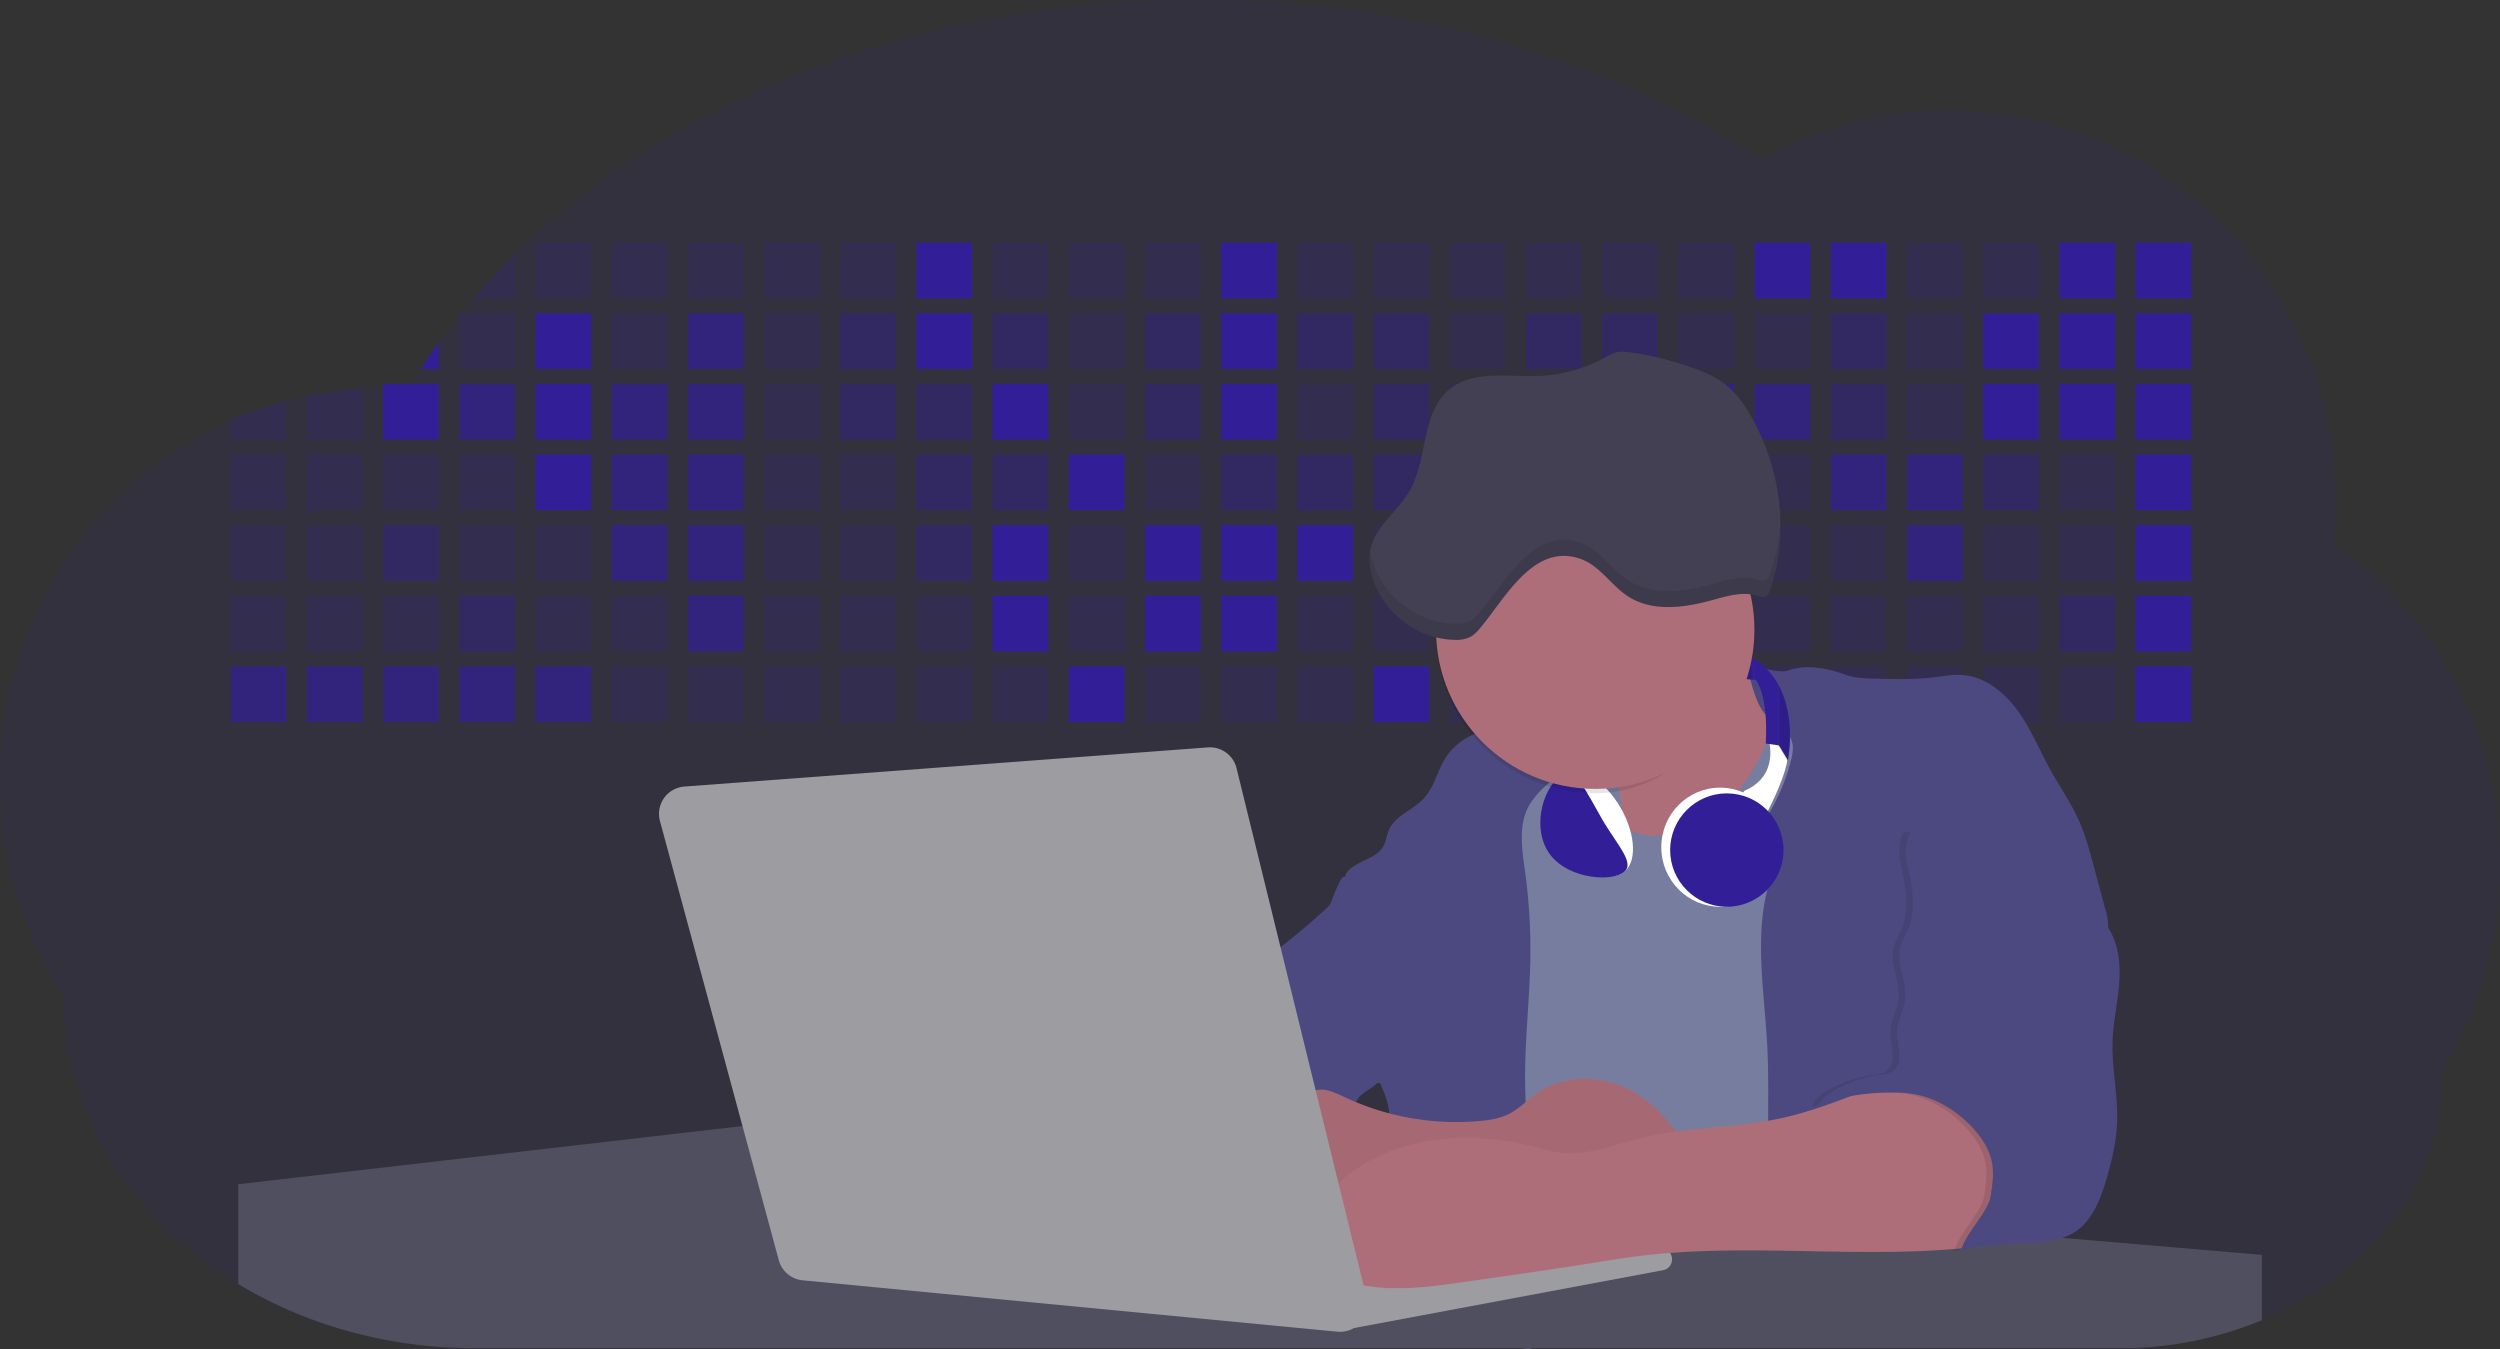 <svg id="aa7bae02-e79e-4d6b-a496-aba15f39787c" data-name="Layer 1" xmlns="http://www.w3.org/2000/svg" width="1144" height="617.32" viewBox="0 0 1144 617.32"><rect x="0" y="0" width="1144" height="617.32" fill="#333333" stroke="none"/><title>developer activity</title><path d="M1172,537.57a181.92,181.92,0,0,1-6.85,49.6,180.06,180.06,0,0,1-19.27,44.28c0,50.1-33.82,93.4-82.91,114a167.3,167.3,0,0,1-64.73,12.8H245.17c-40.25,0-77.55-10.86-108.14-29.36A185.76,185.76,0,0,1,112.2,711c-34-29.22-55.08-69.6-55.08-114.2A180.5,180.5,0,0,1,28,498.08c0-73.36,43.39-136.44,105.55-164.29a174.52,174.52,0,0,1,25.51-9.12q4.63-1.26,9.36-2.26a175.39,175.39,0,0,1,25.51-3.5q4.65-.29,9.35-.33H205c3.46,0,6.89.12,10.3.32l1.12-1.9q2.06-3.44,4.22-6.81,3.9-6.14,8.18-12.1,4.48-6.29,9.35-12.38l.83-1q2.76-3.44,5.64-6.8,9-10.49,19-20.35c72.11-70.68,185.08-116.18,312.08-116.18,98.82,0,189.15,27.55,258.34,73.07A174.18,174.18,0,0,1,920,191.86c97.74,0,177,80.37,177,179.51a184.9,184.9,0,0,1-1,18.78A180,180,0,0,1,1172,537.57Z" transform="translate(-28 -141.34)" fill="#321f98" opacity="0.1"/><path d="M263.66,257.52v20.35h-19Q253.59,267.39,263.66,257.52Z" transform="translate(-28 -141.34)" fill="#321f98" opacity="0.2"/><rect x="245.02" y="111.02" width="25.51" height="25.51" fill="#321f98" opacity="0.2"/><rect x="279.88" y="111.02" width="25.51" height="25.51" fill="#321f98" opacity="0.2"/><rect x="314.75" y="111.02" width="25.51" height="25.51" fill="#321f98" opacity="0.2"/><rect x="349.61" y="111.02" width="25.51" height="25.51" fill="#321f98" opacity="0.2"/><rect x="384.48" y="111.02" width="25.51" height="25.51" fill="#321f98" opacity="0.2"/><rect x="419.35" y="111.02" width="25.51" height="25.51" fill="#321f98"/><rect x="454.21" y="111.02" width="25.51" height="25.51" fill="#321f98" opacity="0.2"/><rect x="489.08" y="111.02" width="25.51" height="25.51" fill="#321f98" opacity="0.2"/><rect x="523.94" y="111.02" width="25.51" height="25.51" fill="#321f98" opacity="0.2"/><rect x="558.81" y="111.02" width="25.51" height="25.51" fill="#321f98"/><rect x="593.68" y="111.02" width="25.51" height="25.51" fill="#321f98" opacity="0.2"/><rect x="628.54" y="111.02" width="25.51" height="25.51" fill="#321f98" opacity="0.2"/><rect x="663.41" y="111.02" width="25.51" height="25.51" fill="#321f98" opacity="0.2"/><rect x="698.28" y="111.02" width="25.51" height="25.51" fill="#321f98" opacity="0.2"/><rect x="733.14" y="111.02" width="25.51" height="25.51" fill="#321f98" opacity="0.2"/><rect x="768.01" y="111.02" width="25.51" height="25.51" fill="#321f98" opacity="0.2"/><rect x="802.87" y="111.02" width="25.51" height="25.51" fill="#321f98"/><rect x="837.74" y="111.02" width="25.51" height="25.51" fill="#321f98"/><rect x="872.61" y="111.02" width="25.51" height="25.51" fill="#321f98" opacity="0.2"/><rect x="907.47" y="111.02" width="25.51" height="25.51" fill="#321f98" opacity="0.2"/><rect x="942.34" y="111.02" width="25.51" height="25.51" fill="#321f98"/><rect x="977.2" y="111.02" width="25.51" height="25.51" fill="#321f98"/><path d="M228.8,298.08v12.1h-8.18Q224.52,304,228.8,298.08Z" transform="translate(-28 -141.34)" fill="#321f98"/><rect x="210.15" y="143.33" width="25.51" height="25.51" fill="#321f98" opacity="0.2"/><rect x="245.02" y="143.33" width="25.51" height="25.51" fill="#321f98"/><rect x="279.88" y="143.33" width="25.51" height="25.51" fill="#321f98" opacity="0.2"/><rect x="314.75" y="143.33" width="25.51" height="25.51" fill="#321f98" opacity="0.7"/><rect x="349.61" y="143.33" width="25.51" height="25.51" fill="#321f98" opacity="0.2"/><rect x="384.48" y="143.33" width="25.51" height="25.51" fill="#321f98" opacity="0.4"/><rect x="419.35" y="143.33" width="25.51" height="25.51" fill="#321f98"/><rect x="454.21" y="143.33" width="25.51" height="25.51" fill="#321f98" opacity="0.4"/><rect x="489.08" y="143.33" width="25.51" height="25.51" fill="#321f98" opacity="0.2"/><rect x="523.94" y="143.33" width="25.51" height="25.51" fill="#321f98" opacity="0.4"/><rect x="558.81" y="143.33" width="25.51" height="25.51" fill="#321f98"/><rect x="593.68" y="143.33" width="25.51" height="25.51" fill="#321f98" opacity="0.4"/><rect x="628.54" y="143.33" width="25.51" height="25.51" fill="#321f98" opacity="0.4"/><rect x="663.41" y="143.33" width="25.51" height="25.51" fill="#321f98" opacity="0.2"/><rect x="698.28" y="143.33" width="25.51" height="25.51" fill="#321f98" opacity="0.4"/><rect x="733.14" y="143.33" width="25.51" height="25.51" fill="#321f98" opacity="0.4"/><rect x="768.01" y="143.33" width="25.51" height="25.51" fill="#321f98" opacity="0.2"/><rect x="802.87" y="143.33" width="25.51" height="25.51" fill="#321f98" opacity="0.2"/><rect x="837.74" y="143.33" width="25.51" height="25.51" fill="#321f98" opacity="0.4"/><rect x="872.61" y="143.33" width="25.51" height="25.51" fill="#321f98" opacity="0.2"/><rect x="907.47" y="143.33" width="25.51" height="25.51" fill="#321f98"/><rect x="942.34" y="143.33" width="25.51" height="25.51" fill="#321f98"/><rect x="977.2" y="143.33" width="25.51" height="25.51" fill="#321f98"/><path d="M159.06,324.67V342.5H133.55v-8.71A174.52,174.52,0,0,1,159.06,324.67Z" transform="translate(-28 -141.34)" fill="#321f98" opacity="0.2"/><polygon points="165.93 177.57 165.93 201.16 140.42 201.16 140.42 181.07 165.93 177.57" fill="#321f98" opacity="0.2"/><rect x="175.28" y="175.65" width="25.51" height="25.51" fill="#321f98"/><rect x="210.15" y="175.65" width="25.51" height="25.51" fill="#321f98" opacity="0.7"/><rect x="245.02" y="175.65" width="25.51" height="25.51" fill="#321f98"/><rect x="279.88" y="175.65" width="25.51" height="25.51" fill="#321f98" opacity="0.7"/><rect x="314.75" y="175.65" width="25.51" height="25.51" fill="#321f98" opacity="0.7"/><rect x="349.61" y="175.65" width="25.51" height="25.51" fill="#321f98" opacity="0.2"/><rect x="384.48" y="175.65" width="25.51" height="25.51" fill="#321f98" opacity="0.4"/><rect x="419.35" y="175.65" width="25.51" height="25.51" fill="#321f98" opacity="0.4"/><rect x="454.21" y="175.65" width="25.51" height="25.51" fill="#321f98"/><rect x="489.08" y="175.65" width="25.51" height="25.51" fill="#321f98" opacity="0.2"/><rect x="523.94" y="175.65" width="25.51" height="25.51" fill="#321f98" opacity="0.4"/><rect x="558.81" y="175.65" width="25.51" height="25.51" fill="#321f98"/><rect x="593.68" y="175.65" width="25.51" height="25.51" fill="#321f98" opacity="0.2"/><rect x="628.54" y="175.65" width="25.51" height="25.51" fill="#321f98" opacity="0.4"/><rect x="663.41" y="175.65" width="25.51" height="25.51" fill="#321f98" opacity="0.2"/><rect x="698.28" y="175.65" width="25.51" height="25.51" fill="#321f98"/><rect x="733.14" y="175.65" width="25.51" height="25.51" fill="#321f98" opacity="0.2"/><rect x="768.01" y="175.65" width="25.51" height="25.51" fill="#321f98" opacity="0.7"/><rect x="802.87" y="175.65" width="25.51" height="25.51" fill="#321f98" opacity="0.7"/><rect x="837.74" y="175.65" width="25.51" height="25.51" fill="#321f98" opacity="0.4"/><rect x="872.61" y="175.65" width="25.51" height="25.51" fill="#321f98" opacity="0.2"/><rect x="907.47" y="175.65" width="25.51" height="25.51" fill="#321f98"/><rect x="942.34" y="175.65" width="25.51" height="25.51" fill="#321f98"/><rect x="977.2" y="175.65" width="25.51" height="25.51" fill="#321f98"/><rect x="105.55" y="207.96" width="25.51" height="25.51" fill="#321f98" opacity="0.2"/><rect x="140.42" y="207.96" width="25.51" height="25.51" fill="#321f98" opacity="0.2"/><rect x="175.28" y="207.96" width="25.51" height="25.51" fill="#321f98" opacity="0.2"/><rect x="210.15" y="207.96" width="25.51" height="25.51" fill="#321f98" opacity="0.2"/><rect x="245.02" y="207.96" width="25.51" height="25.51" fill="#321f98"/><rect x="279.88" y="207.96" width="25.51" height="25.51" fill="#321f98" opacity="0.7"/><rect x="314.75" y="207.96" width="25.51" height="25.51" fill="#321f98" opacity="0.7"/><rect x="349.61" y="207.96" width="25.51" height="25.51" fill="#321f98" opacity="0.2"/><rect x="384.48" y="207.96" width="25.51" height="25.51" fill="#321f98" opacity="0.2"/><rect x="419.35" y="207.96" width="25.51" height="25.51" fill="#321f98" opacity="0.4"/><rect x="454.21" y="207.96" width="25.51" height="25.51" fill="#321f98" opacity="0.4"/><rect x="489.08" y="207.96" width="25.51" height="25.51" fill="#321f98"/><rect x="523.94" y="207.96" width="25.51" height="25.51" fill="#321f98" opacity="0.2"/><rect x="558.81" y="207.96" width="25.51" height="25.51" fill="#321f98" opacity="0.4"/><rect x="593.68" y="207.96" width="25.51" height="25.51" fill="#321f98" opacity="0.4"/><rect x="628.54" y="207.96" width="25.51" height="25.51" fill="#321f98" opacity="0.4"/><rect x="663.41" y="207.96" width="25.51" height="25.51" fill="#321f98" opacity="0.4"/><rect x="698.28" y="207.96" width="25.51" height="25.51" fill="#321f98" opacity="0.2"/><rect x="733.14" y="207.96" width="25.51" height="25.51" fill="#321f98" opacity="0.2"/><rect x="768.01" y="207.96" width="25.51" height="25.51" fill="#321f98" opacity="0.2"/><rect x="802.87" y="207.96" width="25.51" height="25.51" fill="#321f98" opacity="0.2"/><rect x="837.74" y="207.96" width="25.51" height="25.51" fill="#321f98" opacity="0.7"/><rect x="872.61" y="207.96" width="25.51" height="25.51" fill="#321f98" opacity="0.7"/><rect x="907.47" y="207.96" width="25.51" height="25.51" fill="#321f98" opacity="0.4"/><rect x="942.34" y="207.96" width="25.51" height="25.51" fill="#321f98" opacity="0.2"/><rect x="977.2" y="207.96" width="25.51" height="25.51" fill="#321f98"/><rect x="105.55" y="240.28" width="25.51" height="25.51" fill="#321f98" opacity="0.2"/><rect x="140.42" y="240.28" width="25.51" height="25.51" fill="#321f98" opacity="0.2"/><rect x="175.28" y="240.28" width="25.51" height="25.51" fill="#321f98" opacity="0.4"/><rect x="210.15" y="240.28" width="25.51" height="25.51" fill="#321f98" opacity="0.2"/><rect x="245.02" y="240.28" width="25.51" height="25.51" fill="#321f98" opacity="0.2"/><rect x="279.88" y="240.28" width="25.51" height="25.51" fill="#321f98" opacity="0.7"/><rect x="314.75" y="240.28" width="25.51" height="25.51" fill="#321f98" opacity="0.7"/><rect x="349.61" y="240.28" width="25.51" height="25.51" fill="#321f98" opacity="0.2"/><rect x="384.48" y="240.28" width="25.51" height="25.51" fill="#321f98" opacity="0.2"/><rect x="419.35" y="240.28" width="25.51" height="25.51" fill="#321f98" opacity="0.4"/><rect x="454.21" y="240.28" width="25.51" height="25.51" fill="#321f98"/><rect x="489.08" y="240.28" width="25.51" height="25.51" fill="#321f98" opacity="0.2"/><rect x="523.94" y="240.28" width="25.51" height="25.51" fill="#321f98"/><rect x="558.81" y="240.28" width="25.51" height="25.51" fill="#321f98"/><rect x="593.68" y="240.28" width="25.51" height="25.51" fill="#321f98"/><rect x="628.54" y="240.28" width="25.51" height="25.51" fill="#321f98" opacity="0.2"/><rect x="663.41" y="240.28" width="25.51" height="25.51" fill="#321f98"/><rect x="698.28" y="240.28" width="25.51" height="25.51" fill="#321f98" opacity="0.2"/><rect x="733.14" y="240.28" width="25.51" height="25.51" fill="#321f98" opacity="0.2"/><rect x="768.01" y="240.28" width="25.51" height="25.51" fill="#321f98" opacity="0.2"/><rect x="802.87" y="240.28" width="25.51" height="25.51" fill="#321f98" opacity="0.2"/><rect x="837.74" y="240.28" width="25.51" height="25.51" fill="#321f98" opacity="0.2"/><rect x="872.61" y="240.28" width="25.51" height="25.51" fill="#321f98" opacity="0.7"/><rect x="907.47" y="240.28" width="25.51" height="25.51" fill="#321f98" opacity="0.2"/><rect x="942.34" y="240.28" width="25.51" height="25.51" fill="#321f98" opacity="0.2"/><rect x="977.2" y="240.28" width="25.51" height="25.51" fill="#321f98"/><rect x="105.55" y="272.59" width="25.51" height="25.51" fill="#321f98" opacity="0.2"/><rect x="140.42" y="272.59" width="25.51" height="25.51" fill="#321f98" opacity="0.2"/><rect x="175.28" y="272.59" width="25.51" height="25.51" fill="#321f98" opacity="0.2"/><rect x="210.15" y="272.59" width="25.51" height="25.51" fill="#321f98" opacity="0.4"/><rect x="245.02" y="272.59" width="25.51" height="25.51" fill="#321f98" opacity="0.2"/><rect x="279.88" y="272.59" width="25.51" height="25.51" fill="#321f98" opacity="0.2"/><rect x="314.75" y="272.59" width="25.51" height="25.51" fill="#321f98" opacity="0.7"/><rect x="349.61" y="272.59" width="25.51" height="25.51" fill="#321f98" opacity="0.2"/><rect x="384.48" y="272.59" width="25.51" height="25.51" fill="#321f98" opacity="0.2"/><rect x="419.35" y="272.59" width="25.51" height="25.51" fill="#321f98" opacity="0.2"/><rect x="454.21" y="272.59" width="25.51" height="25.51" fill="#321f98"/><rect x="489.08" y="272.59" width="25.51" height="25.51" fill="#321f98" opacity="0.2"/><rect x="523.94" y="272.59" width="25.51" height="25.51" fill="#321f98"/><rect x="558.81" y="272.59" width="25.51" height="25.51" fill="#321f98"/><rect x="593.68" y="272.59" width="25.51" height="25.51" fill="#321f98" opacity="0.2"/><rect x="628.54" y="272.59" width="25.51" height="25.51" fill="#321f98" opacity="0.2"/><rect x="663.41" y="272.59" width="25.51" height="25.51" fill="#321f98" opacity="0.2"/><rect x="698.28" y="272.59" width="25.51" height="25.51" fill="#321f98" opacity="0.2"/><rect x="733.14" y="272.59" width="25.51" height="25.51" fill="#321f98" opacity="0.2"/><rect x="768.01" y="272.59" width="25.51" height="25.51" fill="#321f98" opacity="0.2"/><rect x="802.87" y="272.59" width="25.51" height="25.51" fill="#321f98" opacity="0.2"/><rect x="837.74" y="272.59" width="25.51" height="25.51" fill="#321f98" opacity="0.2"/><rect x="872.61" y="272.59" width="25.51" height="25.51" fill="#321f98" opacity="0.2"/><rect x="907.47" y="272.59" width="25.51" height="25.51" fill="#321f98" opacity="0.2"/><rect x="942.34" y="272.59" width="25.51" height="25.51" fill="#321f98" opacity="0.4"/><rect x="977.2" y="272.59" width="25.51" height="25.51" fill="#321f98"/><rect x="105.55" y="304.91" width="25.51" height="25.51" fill="#321f98" opacity="0.7"/><rect x="140.42" y="304.91" width="25.51" height="25.51" fill="#321f98" opacity="0.7"/><rect x="175.28" y="304.91" width="25.51" height="25.51" fill="#321f98" opacity="0.7"/><rect x="210.15" y="304.91" width="25.51" height="25.51" fill="#321f98" opacity="0.7"/><rect x="245.02" y="304.91" width="25.51" height="25.51" fill="#321f98" opacity="0.7"/><rect x="279.88" y="304.91" width="25.51" height="25.51" fill="#321f98" opacity="0.2"/><rect x="314.75" y="304.91" width="25.51" height="25.51" fill="#321f98" opacity="0.2"/><rect x="349.61" y="304.91" width="25.51" height="25.51" fill="#321f98" opacity="0.2"/><rect x="384.48" y="304.91" width="25.51" height="25.51" fill="#321f98" opacity="0.2"/><rect x="419.35" y="304.91" width="25.51" height="25.51" fill="#321f98" opacity="0.2"/><rect x="454.21" y="304.91" width="25.51" height="25.51" fill="#321f98" opacity="0.2"/><rect x="489.08" y="304.91" width="25.51" height="25.51" fill="#321f98"/><rect x="523.94" y="304.91" width="25.51" height="25.51" fill="#321f98" opacity="0.2"/><rect x="558.81" y="304.91" width="25.51" height="25.51" fill="#321f98" opacity="0.2"/><rect x="593.68" y="304.91" width="25.51" height="25.51" fill="#321f98" opacity="0.2"/><rect x="628.54" y="304.91" width="25.51" height="25.51" fill="#321f98"/><rect x="663.41" y="304.91" width="25.51" height="25.51" fill="#321f98" opacity="0.2"/><rect x="698.28" y="304.91" width="25.51" height="25.51" fill="#321f98" opacity="0.2"/><rect x="733.14" y="304.91" width="25.51" height="25.51" fill="#321f98" opacity="0.2"/><rect x="768.01" y="304.91" width="25.51" height="25.51" fill="#321f98" opacity="0.2"/><rect x="802.87" y="304.91" width="25.51" height="25.51" fill="#321f98" opacity="0.2"/><rect x="837.74" y="304.91" width="25.51" height="25.51" fill="#321f98" opacity="0.2"/><rect x="872.61" y="304.91" width="25.51" height="25.51" fill="#321f98" opacity="0.2"/><rect x="907.47" y="304.91" width="25.51" height="25.51" fill="#321f98" opacity="0.2"/><rect x="942.34" y="304.91" width="25.51" height="25.51" fill="#321f98" opacity="0.2"/><rect x="977.2" y="304.91" width="25.51" height="25.51" fill="#321f98"/><circle cx="734.52" cy="363.89" r="34.87" fill="#767d9f"/><path d="M760.71,460.87q5.22,22.78,8.86,45.9c.73,4.58,1.38,9.41-.28,13.74-1.39,3.61-4.22,6.43-6.44,9.59s-3.9,7.21-2.55,10.83,5.29,5.6,9.05,6.62c10.76,2.9,22.23.79,32.94-2.35a53.29,53.29,0,0,0,13.81-5.72c4.54-2.88,8.26-6.88,11.68-11,15.61-18.93,25.83-41.65,35.45-64.23a39.12,39.12,0,0,1-33.11-13.34c-3.94-4.63-6.83-11.08-4.61-16.74-6.51,3.57-14.24,3.81-21.25,6.25a75.49,75.49,0,0,0-12.5,6.15q-7.18,4.15-14.28,8.46C772.07,458.29,767,461.19,760.71,460.87Z" transform="translate(-28 -141.34)" fill="#ae6e79"/><path d="M833.64,487.05c-6.11,11.89-14.06,23.32-25.41,30.4s-26.63,9-38,2c-5.6-3.42-9.84-8.62-14.73-13s-11-8.13-17.57-7.56c-7.24.63-12.91,6.28-17.76,11.69-7.36,8.22-14.47,16.79-19.68,26.52-10,18.7-12.37,40.56-11.93,61.76s3.51,42.29,3.58,63.49c.1,26.08-4.32,51.95-8.79,77.64,41.1-5.06,82.25,6,123.44,10.19,26.36,2.71,52.92,2.65,79.42,2.58,4.66,0,9.62-.12,13.5-2.7a18.2,18.2,0,0,0,5.59-6.64c3.66-6.75,5.13-14.45,6.15-22.06,2.59-19.22,2.67-38.68,2.74-58.08.18-47,.35-94.17-5.62-140.8-1.47-11.47-3.35-23-7.75-33.73s-11.58-20.6-21.62-26.35c-6.45-3.7-21.4-10.14-29-6.41C841.67,460.15,837.73,479.09,833.64,487.05Z" transform="translate(-28 -141.34)" fill="#767d9f"/><path d="M836.68,619.77c-1.55-29-7.86-59.95,5.57-85.69,3.3-6.32-8.54-14.21-4.88-20.33a92.08,92.08,0,0,0,10.06-23.93c.76-2.89,1.37-5.95.65-8.85-1.33-5.29-6.56-8.44-11-11.66-4.9-3.56-7.42-14.41-9-20.28s12.57,1.2,18.26-.89c7.9-2.89,17.94-1.07,25.82,1.86,4.4,1.62,9.18,1.76,13.87,1.88,9.11.24,18.25.47,27.29-.65,4.06-.51,8.13-1.28,12.21-1.05,10.41.59,19.46,7.71,25.62,16.13s10.08,18.23,15.13,27.35c4.21,7.6,9.23,14.78,12.82,22.69,3.18,7,5.19,14.52,7.18,22l5.13,19.19a25.58,25.58,0,0,1,1.26,8.51c-.26,3.07-1.62,5.93-3,8.66A164.12,164.12,0,0,1,971,603.2c-10.79,13.23-23.89,25.16-30.3,41-2.5,6.17-3.89,12.73-5.16,19.27a707.94,707.94,0,0,0-10.9,79.15,174.2,174.2,0,0,0-36.52-12.21,177.61,177.61,0,0,0-19-3c-5.59-.58-12.8.52-18.12-1-8.9-2.53-9.88-17.58-11.23-25.46-2.16-12.55-2.59-25.32-2.67-38C837,648.53,837.45,634.14,836.68,619.77Z" transform="translate(-28 -141.34)" fill="#4c4981"/><path d="M641.23,565.54c4.21,24,8.85,48.07,18,70.62-.23.22-.46.42-.69.62-.81.69-1.65,1.34-2.53,2-2.05,1.44-4.3,2.66-6,4.54a8,8,0,0,0-1.5,2.45,5.48,5.48,0,0,0,0,4.47c-4.77,2.11-10.31,1.46-15.66,1.26-4.61-.17-9.08,0-12.78,2.53-5.14,3.54-6.69,10.34-7.52,16.52q-.46,3.38-.79,6.77-.32,3.15-.52,6.32a188.61,188.61,0,0,0-.19,21q.08,1.92.21,3.84c-16.34-.39-31.23-8.91-45.32-17.19-3.22-1.89-6.54-3.88-8.63-7A15.8,15.8,0,0,1,555,674c0-.51.09-1,.16-1.52a41.58,41.58,0,0,1,2.29-8.68,107.2,107.2,0,0,1,19.19-32.65c3.58-4.18,7.61-8.27,9.28-13.52.73-2.29,1-4.72,1.74-7,3.32-9.88,15.3-14.55,19.4-24.14,1-2.29,1.46-4.8,2.7-7a17.63,17.63,0,0,1,4.25-4.75c.73-.61,1.49-1.2,2.24-1.79q10.54-8.26,20.31-17.45,1.82-1.71,3.6-3.46A59.48,59.48,0,0,0,641.23,565.54Z" transform="translate(-28 -141.34)" fill="#4c4981"/><path d="M742,494.56c-1.44,1.52-3,2.95-4.53,4.37l-.41.37-1.62,1.5a39,39,0,0,0-7.55,8.79l-.17.28c-5.1,9.13-3.21,20.37-1.79,30.74a261.55,261.55,0,0,1,2.37,39c-.26,18-2.38,35.88-2.42,53.86,0,4.08.09,8.15.27,12.23.29,6.63.79,13.25,1.39,19.87.65,7.26,1.43,14.51,2.16,21.76.58,5.61,1.13,11.21,1.59,16.81.23,2.9.45,5.79.63,8.69.21,3.4.38,6.81.48,10.21h0c.07,2.16.11,4.31.11,6.47,0,1.23,0,2.45,0,3.67q0,3.51-.19,7-.2,4.49-.61,9c-.31,3.27-.86,6.84-3.16,9.14-.14.14-.29.27-.44.4l-3.24-.4a332.72,332.72,0,0,0-67.3-1.2c.49-3.38.94-6.75,1.38-10.14.2-1.6.4-3.21.59-4.82q.33-2.76.63-5.52c.23-2,.44-4,.64-6q.78-7.73,1.37-15.47.87-11.29,1.32-22.62.22-5.41.34-10.83.17-6.72.16-13.45,0-6.54-.11-13.1c0-1.44-.06-2.88-.18-4.31a27.35,27.35,0,0,0-.53-3.83,49.87,49.87,0,0,0-3-8.48c-.22-.52-.43-1-.64-1.55-.12-.27-.23-.55-.34-.82,5.76-5.13,9.86-12,13.8-18.76,6.39-10.89,12.93-22.26,14-34.84s-5.18-26.71-17.2-30.55c-3.27-1-6.73-1.28-10.1-1.87-3.18-.56-9.81-1.83-13.49-4.11q-3,3.08-6,6.05a22.15,22.15,0,0,1,2.17-8.71l1.42.07a2.71,2.71,0,0,1-.16-1c0-1.07.74-2.28,2.32-3.62,4.71-4,12.12-4.89,15.09-10.3,1.24-2.25,1.45-4.93,2.45-7.29,2.87-6.73,11.11-9.21,16.07-14.59s6.2-13,10.21-19a28.62,28.62,0,0,1,12-10c.4-.19.81-.38,1.22-.55,8.3-3.55,18.16-4.36,26.76-4.34,3.34,0,12,.1,16.24,1.79a5.32,5.32,0,0,1,1.85,1.13C752.37,480.61,745.34,491,742,494.56Z" transform="translate(-28 -141.34)" fill="#4c4981"/><path d="M642.72,542.69a60.88,60.88,0,0,1,46.74,4.87c7.2,4,13.66,9.58,17.62,16.78,5.95,10.8,5.69,23.82,5.27,36.15-.21,6.17-.48,12.56-3.2,18.1C706,625,700.06,629.4,694,633a42.24,42.24,0,0,1-12.32,5.33c-6.72,1.46-13.7.22-20.47-1-7.36-1.36-15.26-3-20.37-8.48-3-3.18-4.64-7.31-6.26-11.35q-3.49-8.75-7-17.48c-4.05-10.11-5.42-18.52-.07-28.37,2.43-4.49,5.4-8.69,7.8-13.21C636.51,556.14,640.81,543.28,642.72,542.69Z" transform="translate(-28 -141.34)" fill="#4c4981"/><path d="M1063,715.56v29.9a167.3,167.3,0,0,1-64.73,12.8H728.58c-.14.14-.29.27-.44.4l-3.24-.4H245.17c-40.25,0-77.55-10.86-108.14-29.36V683.25l230.72-26.63.18,0L502.29,668l34.77,3,18.06,1.53,37.38,3.17,19.23,1.63,28,2.38,3.94.33,20.18,1.71L691.23,684l38.5,3.26,64.18,5.45,45.15,3.83,74.14,6.29,14.1,1.19,1.52.13,1.32.11,18.62,1.58,20.44,1.74,2.37.2Z" transform="translate(-28 -141.34)" fill="#504f60"/><polygon points="764 573.12 474.86 523.77 463.65 580.46 596.19 596.33 637 601.44 749.26 579.33 764 573.12" fill="#9c9ca1"/><path d="M642.33,739.94l144.86-27.23a5,5,0,0,1,5.94,4.93h0a5,5,0,0,1-4.09,4.93L647.57,749.06Z" transform="translate(-28 -141.34)" fill="#9c9ca1"/><path d="M705.17,654.31c4.51-.42,9.08-1.13,13.14-3.13,5-2.49,8.89-6.78,13.52-9.94,10.18-7,23.8-7.94,35.47-3.92s21.41,12.63,28.23,22.91c4.53,6.85,7.93,15.59,4.73,23.15a30.51,30.51,0,0,1-4.12,6.44l-8.34,10.9a29,29,0,0,1-5.66,6.09c-3.12,2.27-7,3.2-10.82,3.76-10.15,1.48-20.48.64-30.71,1.32-17.57,1.17-34.73,6.83-52.34,6.64-10.12-.11-20.11-2.15-30-4.19l-43.77-9c-7.62-1.56-16.23-3.84-19.82-10.75-1.61-3.11-1.91-6.71-2.1-10.21-.52-9.64,0-20.36,6.68-27.31,6.28-6.52,16.21-8.58,23.71-13.4,9.18-5.91,12.21-4,21.89.44A120,120,0,0,0,705.17,654.31Z" transform="translate(-28 -141.34)" fill="#ae6e79"/><path d="M705.17,654.31c4.51-.42,9.08-1.13,13.14-3.13,5-2.49,8.89-6.78,13.52-9.94,10.18-7,23.8-7.94,35.47-3.92s21.41,12.63,28.23,22.91c4.53,6.85,7.93,15.59,4.73,23.15a30.51,30.51,0,0,1-4.12,6.44l-8.34,10.9a29,29,0,0,1-5.66,6.09c-3.12,2.27-7,3.2-10.82,3.76-10.15,1.48-20.48.64-30.71,1.32-17.57,1.17-34.73,6.83-52.34,6.64-10.12-.11-20.11-2.15-30-4.19l-43.77-9c-7.62-1.56-16.23-3.84-19.82-10.75-1.61-3.11-1.91-6.71-2.1-10.21-.52-9.64,0-20.36,6.68-27.31,6.28-6.52,16.21-8.58,23.71-13.4,9.18-5.91,12.21-4,21.89.44A120,120,0,0,0,705.17,654.31Z" transform="translate(-28 -141.34)" opacity="0.05"/><path d="M880.94,640.6c-12.28,4.75-24.63,9.52-37.49,12.35-21.56,4.75-44.12,4-65.51,9.43-11.3,2.88-22.53,7.52-34.14,6.58-5.19-.42-10.2-2-15.25-3.2-28.37-7-60.62-4.73-83.66,13.27-7.88,6.15-14.33,13.82-20.18,22a14.7,14.7,0,0,0,5.91,21.88A86.62,86.62,0,0,0,659,730.48c13.13,1.16,26.32-.7,39.38-2.56,19.38-2.75,38.77-5.51,58.1-8.6,6.94-1.11,13.88-2.26,20.86-3.14,50.23-6.35,101.37,1.37,151.73-3.93,5.09-.54,10.27-1.24,14.9-3.41,11.72-5.5,17.52-20,15.1-32.74s-11.76-23.33-23-29.83c-9.42-5.47-19.58-7.68-30.07-10C896.26,634,890.32,637,880.94,640.6Z" transform="translate(-28 -141.34)" fill="#ae6e79"/><path d="M988.67,564.44c5.54,7.26,6.72,17,6.12,26.09s-2.76,18.08-3.08,27.21c-.44,12.52,2.58,25,2.07,37.48-.36,8.73-2.43,17.29-4.88,25.67-2.89,9.89-7.07,20.52-16.2,25.27-12.12,6.31-37.54,2.76-50.29,7.7,1.16-7.23,12.28-17.7,13.44-24.93.8-5,1.61-10.14.75-15.15-1.1-6.39-4.85-12.06-9.3-16.78-7.08-7.51-16.32-13.16-26.47-15s-35-.33-43.12,6.08c-1-6.62,17.6-13,24.14-14.43,3.26-.73,7-.32,9.61-2.39,5-3.92,1.37-11.73,1.61-18,.19-5,3.11-9.58,3.7-14.58,1-8-4.22-16.15-2.17-24,.76-2.9,2.45-5.45,3.62-8.21,3.56-8.45,2-18.09.1-27.07-1.18-5.64-2.33-12,.81-16.81,2.91-4.49,11.17,11.5,16.46,10.76,17.47-2.45,33.28-15.4,47.39-4.8,7.19,5.4,8.13,11,11,18.71C976.77,554.6,984,558.36,988.67,564.44Z" transform="translate(-28 -141.34)" opacity="0.1"/><path d="M991.67,564.44c5.54,7.26,6.72,17,6.12,26.09s-2.76,18.08-3.08,27.21c-.44,12.52,2.58,25,2.07,37.48-.36,8.73-2.43,17.29-4.88,25.67-2.89,9.89-7.07,20.52-16.2,25.27-12.12,6.31-37.54,2.76-50.29,7.7,1.16-7.23,12.28-17.7,13.44-24.93.8-5,1.61-10.14.75-15.15-1.1-6.39-4.85-12.06-9.3-16.78-7.08-7.51-16.32-13.16-26.47-15s-35-.33-43.12,6.08c-1-6.62,17.6-13,24.14-14.43,3.26-.73,7-.32,9.61-2.39,5-3.92,1.37-11.73,1.61-18,.19-5,3.11-9.58,3.7-14.58,1-8-4.22-16.15-2.17-24,.76-2.9,2.45-5.45,3.62-8.21,3.56-8.45,2-18.09.1-27.07-1.18-5.64-2.33-12,.81-16.81,2.91-4.49,8.6-6.19,13.89-6.94a68.42,68.42,0,0,1,50,12.9c7.19,5.4,8.13,11,11,18.71C979.77,554.6,987,558.36,991.67,564.44Z" transform="translate(-28 -141.34)" fill="#4c4981"/><path d="M330,517.06,384.37,718a12.55,12.55,0,0,0,10.91,9.21L640,750.72a12.54,12.54,0,0,0,13.38-15.48L593.84,492.86a12.54,12.54,0,0,0-13.12-9.51L341.13,501.27A12.54,12.54,0,0,0,330,517.06Z" transform="translate(-28 -141.34)" fill="#9c9ca1"/><ellipse cx="787.11" cy="387.68" rx="26.9" ry="27.25" fill="#fff"/><path d="M837.2,479.31s5.67,16.86-11.06,23.95L824,507l10.48,10.34S847.4,493.77,846,485.4C846,485.4,844,476.9,837.2,479.31Z" transform="translate(-28 -141.34)" fill="#fff"/><circle cx="790.2" cy="388.99" r="25.94" fill="#321f98"/><path d="M846.13,489.23l-4.12-6.8-6-.85c1.28-22.39-4.53-29.06-4.53-29.06l-1.35-.13-5.88-.57-11.06-11.48v-3.26c15.54,1.85,24.13,9.23,28.77,17.88C850.16,470.14,846.13,489.23,846.13,489.23Z" transform="translate(-28 -141.34)" fill="#321f98"/><path d="M830.18,448.27v4.12l-5.88-.57-11.06-11.48S830.35,444.17,830.18,448.27Z" transform="translate(-28 -141.34)" stroke="#4c4981" stroke-miterlimit="10" opacity="0.1"/><path d="M846.13,489.23l-4.12-6.8V455C850.16,470.14,846.13,489.23,846.13,489.23Z" transform="translate(-28 -141.34)" stroke="#4c4981" stroke-miterlimit="10" opacity="0.1"/><ellipse cx="757.11" cy="518.2" rx="14.43" ry="26.32" transform="translate(-185.67 306.64) rotate(-30)" fill="#fff"/><path d="M761,516c7.27,12.59,16.19,21,9.29,25s-27,2-34.27-10.6-.67-30,6.23-34S753.72,503.38,761,516Z" transform="translate(-28 -141.34)" fill="#321f98"/><path d="M825.73,425.3c0,40.23-27.53,79-67.76,79a72.85,72.85,0,0,1,0-145.7C798.2,358.64,825.73,385.06,825.73,425.3Z" transform="translate(-28 -141.34)" opacity="0.1"/><circle cx="729.97" cy="288.15" r="72.85" fill="#ae6e79"/><path d="M751.57,397.21c8.67,3.19,13.8,12.15,21.58,17.14,11,7,25.32,5.19,37.88,1.73,7-1.91,14.32-4.24,21.21-2.12a6,6,0,0,0,3.23.46c1.5-.43,2.24-2.09,2.73-3.57,8.52-25.4,4.69-54.17-8.17-77.67-3.32-6.06-7.3-11.92-12.78-16.13-4.32-3.31-9.4-5.48-14.52-7.33a145,145,0,0,0-28.88-7.13,17.94,17.94,0,0,0-5.27-.17c-2.41.39-4.57,1.69-6.72,2.85A68.78,68.78,0,0,1,732,313.38c-14,.53-30-2.77-40.79,6.21-13,10.77-9.76,31.78-18.19,46.4-5.58,9.67-16.34,16.69-18.11,27.7a25.57,25.57,0,0,0,.63,10.07c4.12,16.94,20.52,30.06,38,30.37a14.42,14.42,0,0,0,7.76-1.59,17.55,17.55,0,0,0,4.09-3.89C716.84,415.09,729.94,389.25,751.57,397.21Z" transform="translate(-28 -141.34)" fill="#444053"/><path d="M838.2,403.48c-.49,1.48-1.23,3.14-2.73,3.57a6,6,0,0,1-3.23-.46c-6.89-2.12-14.25.21-21.2,2.12-12.57,3.46-26.92,5.31-37.88-1.73-7.79-5-12.91-14-21.59-17.14-21.63-8-34.73,17.88-46.21,31.44a17.55,17.55,0,0,1-4.09,3.89,14.42,14.42,0,0,1-7.76,1.59c-17.42-.31-33.83-13.43-38-30.37-.23-1-.43-2-.58-3,0,.09,0,.17-.05.26a25.57,25.57,0,0,0,.63,10.07c4.12,16.94,20.53,30.06,38,30.37a14.42,14.42,0,0,0,7.76-1.59,17.55,17.55,0,0,0,4.09-3.89c11.48-13.56,24.58-39.4,46.21-31.44,8.68,3.19,13.8,12.15,21.59,17.14,11,7,25.31,5.19,37.88,1.73,7-1.91,14.31-4.24,21.2-2.12a6,6,0,0,0,3.23.46c1.5-.43,2.24-2.09,2.73-3.57a90.29,90.29,0,0,0,4.48-32.26A88.8,88.8,0,0,1,838.2,403.48Z" transform="translate(-28 -141.34)" opacity="0.1"/></svg>